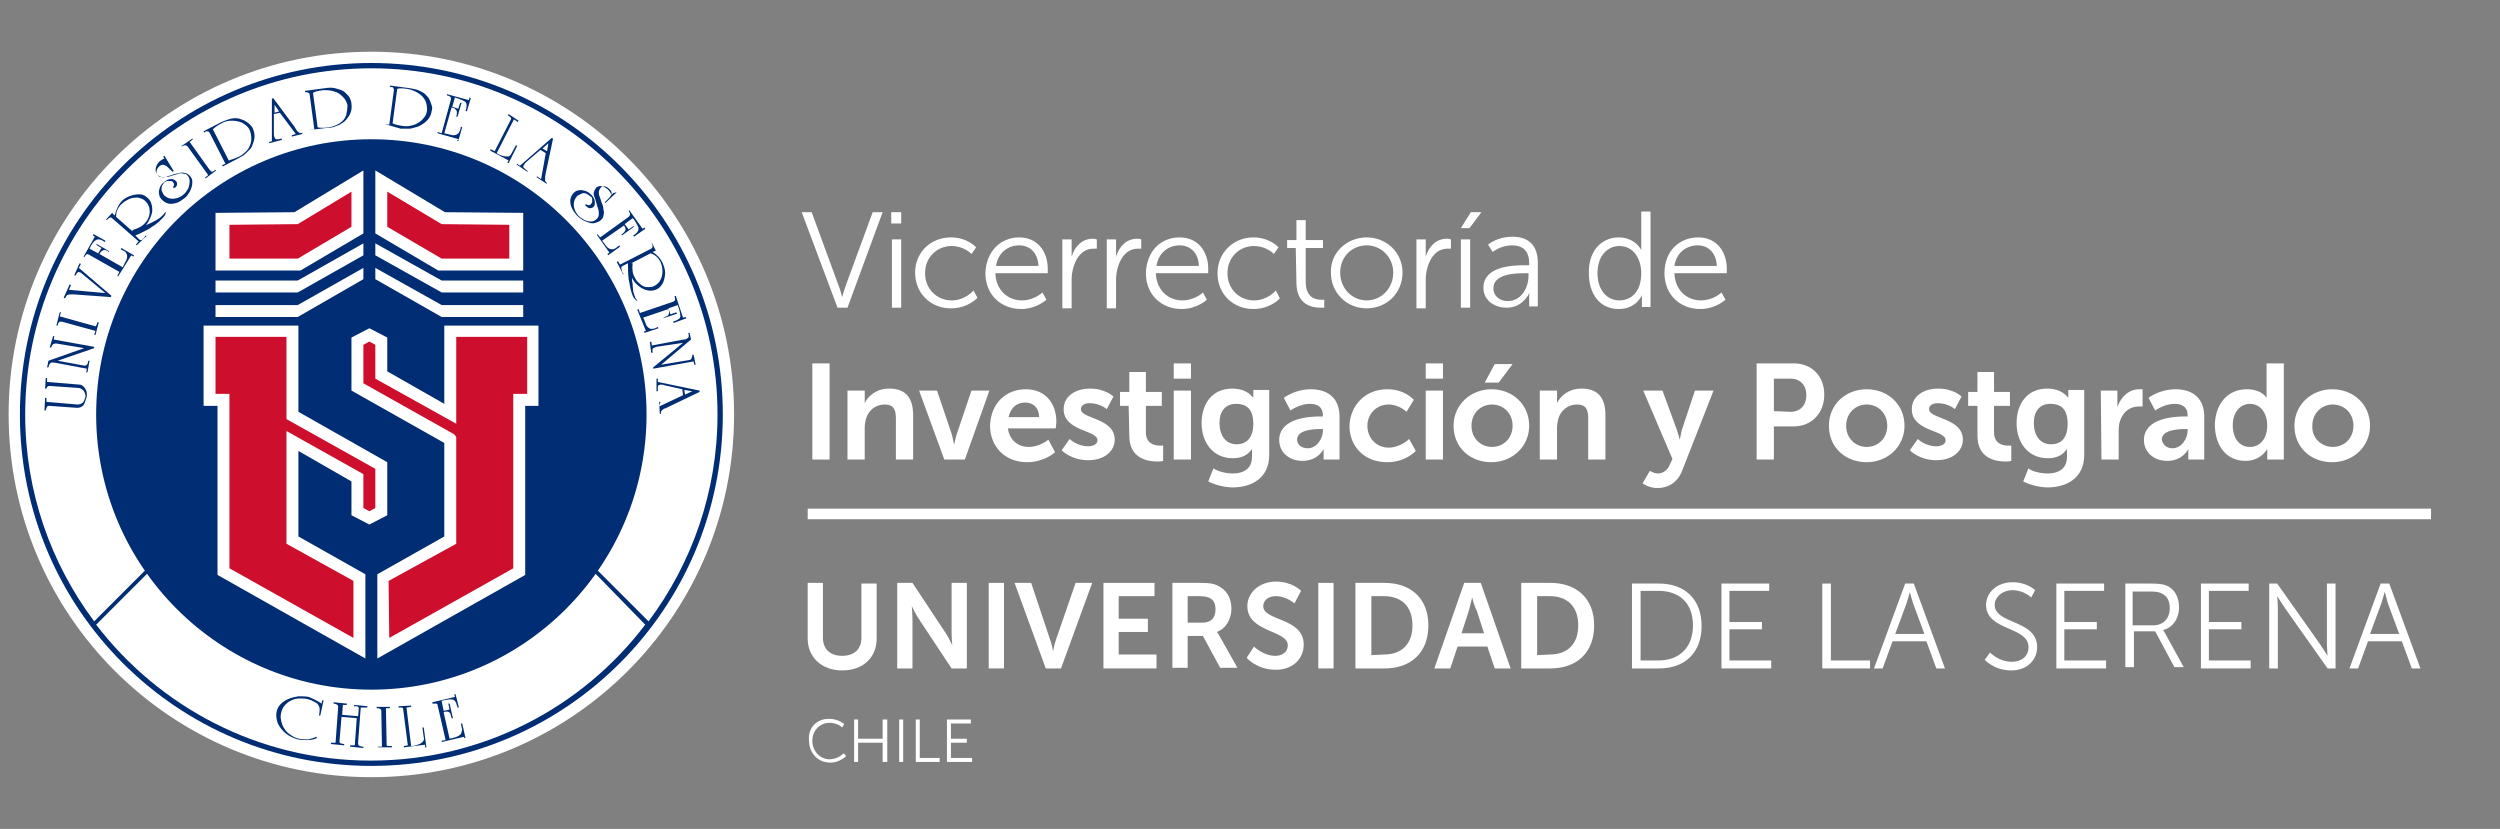 <?xml version="1.0" encoding="utf-8"?>
<!-- Generator: Adobe Illustrator 24.0.3, SVG Export Plug-In . SVG Version: 6.00 Build 0)  -->
<svg version="1.1" id="Capa_1" xmlns="http://www.w3.org/2000/svg" xmlns:xlink="http://www.w3.org/1999/xlink" x="0px" y="0px"
	 viewBox="0 0 377 125" style="enable-background:new 0 0 377 125;" xml:space="preserve">
<rect x="0" y="0" width="377" height="125" fill="#808080" stroke="none"/>
<style type="text/css">
	.st0{fill-rule:evenodd;clip-rule:evenodd;fill:#FFFFFF;}
	.st1{fill-rule:evenodd;clip-rule:evenodd;fill:#002D74;}
	.st2{fill-rule:evenodd;clip-rule:evenodd;fill:#CE0E2D;}
	.st3{fill:#FFFFFF;}
</style>
<circle class="st0" cx="56" cy="62.5" r="54.7"/>
<g>
	<path class="st1" d="M56,21c22.9,0,41.5,18.6,41.5,41.5S78.9,104,56,104S14.5,85.4,14.5,62.5S33.1,21,56,21z"/>
	<polygon class="st0" points="44.4,32 54.8,25.7 54.8,35.2 45.3,40.8 32.5,40.8 32.5,32.1 	"/>
	<polygon class="st2" points="34.6,33.9 34.6,39 44.9,39 53,34.2 53,28.9 44.9,33.8 	"/>
	<polygon class="st0" points="32.5,44.1 44.9,44.1 54.8,38.5 54.8,36.7 44.9,42.3 32.5,42.3 	"/>
	<polygon class="st0" points="32.5,47.8 44.9,47.8 54.8,42.1 54.8,40.4 44.9,46 32.5,46 	"/>
	<polygon class="st0" points="45,62.1 58.4,69.7 58.4,77.7 55.7,79.1 53,77.7 53,72.6 45,68 45,80.9 55.1,86.6 55.1,99.3 32.8,86.7 
		32.8,61.2 30.7,61.2 30.7,49.1 45,49.1 	"/>
	<polygon class="st2" points="32.5,50.8 34.6,50.8 43.2,50.8 43.2,59.4 43.2,63.2 56.6,70.7 56.6,76.6 55.7,77.1 54.8,76.6 
		54.8,71.5 43.2,65 43.2,82 53.3,87.6 53.3,96.2 34.6,85.7 34.6,59.4 32.5,59.4 	"/>
	<polygon class="st0" points="58.4,56 67,60.9 67,49.1 81.2,49.1 81.2,61.2 79.2,61.2 79.2,86.7 56.9,99.3 56.9,86.6 67,80.9 
		67,66.8 53,58.9 53,50.9 55.7,49.5 58.4,50.9 	"/>
	<polygon class="st2" points="56.6,52 56.6,57.1 68.8,63.9 68.8,59.4 68.8,50.8 77.4,50.8 79.5,50.8 79.5,59.4 77.4,59.4 77.4,85.7 
		58.7,96.2 58.6,87.6 68.8,82 68.8,65.9 68.5,65.5 54.8,57.8 54.8,52 55.7,51.5 	"/>
	<polygon class="st0" points="67.1,32 56.6,25.7 56.6,35.2 66.1,40.8 78.9,40.8 78.9,32.1 	"/>
	<polygon class="st2" points="76.8,33.9 76.8,39 66.6,39 58.4,34.2 58.4,28.9 66.6,33.8 	"/>
	<polygon class="st0" points="78.9,44.1 66.6,44.1 56.6,38.5 56.6,36.7 66.6,42.3 78.9,42.3 	"/>
	<polygon class="st0" points="78.9,47.8 66.6,47.8 56.6,42.1 56.6,40.4 66.6,46 78.9,46 	"/>
	<path class="st1" d="M22.7,86l-8.2,8.2c9.5,12.4,24.5,20.5,41.4,20.5s31.9-8,41.4-20.5l-8-8.2l0.4-0.4l8.1,8.1
		c6.5-8.7,10.4-19.5,10.4-31.2c0-28.8-23.4-52.2-52.2-52.2S3.8,33.7,3.8,62.5c0,11.7,3.9,22.5,10.4,31.2l8.1-8.1L22.7,86L22.7,86z
		 M56,9.5c29.3,0,53,23.7,53,53s-23.7,53-53,53S3,91.8,3,62.5S26.7,9.5,56,9.5z"/>
	<path class="st1" d="M7,58.6H6.8L6.9,57h0.2v0.6L12,58c0.2,0,0.4,0.1,0.6,0.3c0.2,0.2,0.3,0.4,0.4,0.6c0.1,0.2,0.1,0.5,0.1,0.7
		s-0.1,0.5-0.2,0.8c-0.1,0.3-0.2,0.5-0.3,0.7c-0.3,0.3-0.6,0.4-1,0.4l-4.2-0.3c-0.3,0-0.4,0.2-0.5,0.7H6.7L6.8,60H7v0.6l4.7,0.4
		c0.3,0,0.6-0.1,0.8-0.3s0.3-0.6,0.4-0.9c0-0.3-0.1-0.6-0.3-0.9c-0.2-0.2-0.5-0.4-0.8-0.4l-4.3-0.3C7.2,58.2,7.1,58.3,7,58.6L7,58.6
		L7,58.6z M13,56.2l0.1-0.6l-4.8-0.9c-0.3,0-0.5-0.1-0.6,0c-0.2,0.1-0.3,0.3-0.4,0.7H7.1l0.2-1l5.4-1.9l0,0l-4.2-0.7
		c-0.2,0-0.3,0-0.5,0.1c-0.1,0.1-0.2,0.3-0.3,0.5H7.5L8,50.7h0.2l-0.1,0.5l6.1,1.1v0.2l-5.5,1.9l0,0l3.8,0.7c0.3,0.1,0.5,0,0.6-0.1
		s0.2-0.3,0.2-0.6h0.2l-0.3,1.7L13,56.2L13,56.2z M14.2,50.5l0.2-0.6l-5.1-1.4c-0.2,0-0.3,0-0.4,0.1c-0.1,0.1-0.2,0.3-0.2,0.5H8.5
		l0.5-2h0.2L9,47.7l5,1.4c0.2,0,0.3,0.1,0.3,0.1c0.1,0,0.2,0,0.2-0.1c0.1-0.1,0.1-0.3,0.2-0.5h0.2l-0.5,1.9L14.2,50.5L14.2,50.5z
		 M15.9,44.2l-3.5-2.9c-0.1-0.1-0.2-0.2-0.3-0.2c-0.2-0.1-0.3-0.1-0.4,0c-0.1,0.1-0.2,0.2-0.3,0.4v0.1l-0.2-0.1l0.8-1.8l0.2,0.1
		l-0.3,0.6l4.9,4.2l-0.1,0.2l-5.5-0.4c-0.3,0-0.6,0-0.7,0c-0.2,0-0.3,0.1-0.4,0.1c-0.1,0.1-0.1,0.2-0.2,0.3L9.8,45l-0.2-0.1l0.9-2
		l0.2,0.1l-0.3,0.7L15.9,44.2L15.9,44.2z M19.8,38.5l0.3,0.2l0.1-0.2l-1.9-1.1l-0.1,0.2l0.4,0.2c0.3,0.1,0.4,0.3,0.5,0.5
		s0.1,0.4,0,0.8c-0.2,0.4-0.4,0.8-0.6,1.2l-3.5-2c0.1-0.2,0.2-0.3,0.3-0.4c0.1-0.1,0.3-0.2,0.5-0.2s0.4,0.1,0.6,0.3l0.1-0.1
		l-1.9-1.1l-0.1,0.1l0.8,0.5l-0.5,0.8l-1.3-0.7l0.1-0.2c0.3-0.6,0.6-1,0.9-1.1c0.3-0.2,0.6-0.1,1,0.1l0.3,0.2l0.1-0.2l-1.8-1
		L14,35.5l0.3,0.2l-1.7,3l0.1,0.1c0.1-0.2,0.2-0.3,0.3-0.4c0.1-0.1,0.2-0.1,0.4,0L18,41l-0.3,0.6l0.1,0.1L19.8,38.5L19.8,38.5z
		 M16,33.1l0.9-1l0.4,0.4c0.2-0.8,0.5-1.5,0.9-2c0.3-0.4,0.8-0.7,1.3-0.9c0.5-0.2,1-0.3,1.5-0.3s0.9,0.2,1.2,0.5
		c0.4,0.3,0.6,0.7,0.7,1.2s0.1,1-0.1,1.5s-0.4,1-0.8,1.5l0,0c0.1-0.1,0.4-0.2,0.8-0.4s0.8-0.4,1.1-0.6c0.3-0.2,0.5-0.4,0.7-0.6
		c0.2-0.2,0.2-0.3,0.3-0.4H25c0,0.2-0.1,0.5-0.4,0.8c-0.2,0.2-0.4,0.4-0.6,0.6c-0.2,0.2-0.4,0.3-0.6,0.5c-0.2,0.1-0.5,0.3-0.9,0.6
		c-0.8,0.4-1.5,0.8-2.1,1l0.6,0.6c0.1,0.1,0.2,0.1,0.3,0.1c0.1,0,0.1,0,0.2-0.1s0.2-0.2,0.3-0.3c0-0.1,0.1-0.2,0.2-0.3l0.1,0.1
		L20.6,37l-0.1-0.1l0.4-0.5l-4-3.5c-0.2-0.2-0.4-0.1-0.7,0.2l-0.1,0.1L16,33.1L16,33.1z M17.5,32.7l2.5,2.2v-0.2
		c0.9-0.3,1.5-0.6,1.9-1.1c0.3-0.3,0.5-0.7,0.6-1.1c0.1-0.4,0.1-0.8,0-1.2c-0.1-0.4-0.3-0.7-0.6-1c-0.3-0.3-0.7-0.4-1.1-0.5
		c-0.4,0-0.9,0-1.3,0.2s-0.8,0.4-1.2,0.8C17.7,31.4,17.5,32,17.5,32.7L17.5,32.7z M24.8,23.5l-0.2,0.1l0.2,0.3
		c-0.3,0.1-0.5,0.3-0.7,0.4c-0.3,0.3-0.5,0.6-0.6,1s0,0.7,0.2,1c0.2,0.2,0.4,0.3,0.6,0.4c0.2,0,0.5,0.1,0.7,0c0.3,0,0.6-0.1,0.9-0.2
		c0.4-0.1,0.7-0.2,1-0.3c0.3-0.1,0.5-0.1,0.8,0c0.3,0,0.5,0.1,0.6,0.3c0.2,0.2,0.3,0.5,0.3,0.9c0,0.3-0.1,0.7-0.2,1
		c-0.2,0.3-0.4,0.7-0.7,0.9c-0.3,0.3-0.7,0.5-1.1,0.6s-0.7,0.1-1.1,0c-0.3-0.1-0.6-0.3-0.8-0.5c-0.1-0.2-0.2-0.4-0.3-0.6
		c-0.1-0.2,0-0.5,0-0.7c0.1-0.2,0.2-0.4,0.4-0.6c0.1-0.1,0.3-0.2,0.5-0.2s0.3,0,0.5,0c0.1,0,0.3,0.1,0.3,0.2c0.2,0.2,0.2,0.4,0,0.7
		l0.1,0.2c0.1-0.1,0.2-0.1,0.2-0.1c0.2-0.2,0.3-0.3,0.3-0.5s0-0.4-0.2-0.5c-0.1-0.2-0.3-0.2-0.5-0.3c-0.2,0-0.4,0-0.7,0.1
		c-0.2,0.1-0.4,0.2-0.6,0.4c-0.3,0.2-0.5,0.5-0.6,0.8s-0.2,0.6-0.1,1c0,0.3,0.2,0.6,0.4,0.8c0.3,0.3,0.6,0.5,1,0.6s0.8,0,1.2-0.1
		c0.4-0.1,0.8-0.4,1.2-0.7c0.3-0.2,0.5-0.5,0.7-0.8s0.3-0.6,0.4-0.9s0.1-0.6,0.1-0.9s-0.2-0.6-0.4-0.8c-0.2-0.2-0.4-0.4-0.7-0.4
		c-0.3-0.1-0.6-0.1-0.9,0s-0.7,0.1-1.1,0.3c-0.4,0.1-0.7,0.2-0.9,0.3c-0.2,0.1-0.5,0.1-0.7,0c-0.2,0-0.4-0.1-0.5-0.3
		c-0.1-0.1-0.2-0.2-0.2-0.4c0-0.2,0-0.3,0.1-0.5s0.2-0.3,0.3-0.4c0.3-0.3,0.6-0.3,0.8-0.2c0.3,0.1,0.5,0.3,0.8,0.6l0.4,0.4l0.2-0.1
		L24.8,23.5L24.8,23.5z M30.9,26.8l0.5-0.4l-3.1-4.3c-0.1-0.1-0.2-0.2-0.4-0.2c-0.1,0-0.3,0.1-0.5,0.2V22l1.6-1.1l0.1,0.1l-0.5,0.4
		l3,4.2c0.1,0.1,0.2,0.2,0.2,0.2c0.1,0.1,0.2,0.1,0.2,0.1c0.1,0,0.2-0.1,0.5-0.3l0.1,0.1L31,26.9L30.9,26.8L30.9,26.8z M33.5,24.9
		l0.1,0.2l2.1-1.1c0.5-0.3,1-0.5,1.3-0.8s0.6-0.6,0.8-0.8c0.2-0.3,0.3-0.6,0.4-0.9c0.3-0.8,0.2-1.5-0.1-2.2
		c-0.1-0.2-0.3-0.4-0.5-0.6s-0.4-0.3-0.7-0.5c-0.2-0.1-0.5-0.2-0.8-0.3c-0.4-0.1-0.8-0.1-1.3,0c-0.4,0.1-0.9,0.3-1.4,0.5l-2.7,1.4
		l0.1,0.2l0.1-0.1c0.3-0.2,0.6-0.1,0.7,0.1l2.4,4.7L33.5,24.9L33.5,24.9z M37.6,19.5c-0.2-0.4-0.6-0.7-1.1-1c-0.5-0.2-1-0.3-1.5-0.3
		c-0.6,0-1.1,0.1-1.6,0.4c-0.6,0.3-1,0.6-1.3,0.9l2.4,4.7c0.4-0.1,0.9-0.3,1.6-0.6c0.5-0.3,0.9-0.6,1.3-1.1c0.3-0.5,0.5-1,0.5-1.5
		C37.9,20.4,37.8,19.9,37.6,19.5L37.6,19.5z M44.6,20.2L42.2,17l-0.9,0.2V20c0,0.3,0,0.5,0.1,0.7c0,0.1,0.1,0.2,0.2,0.3
		c0.1,0,0.2,0,0.4,0c0.1,0,0.3-0.1,0.5-0.1v0.2l-1.9,0.5v-0.2l0.4-0.1v-6.4l0.2-0.1l3.2,4.3c0.1,0.2,0.2,0.3,0.3,0.5
		s0.3,0.3,0.4,0.4c0.2,0.1,0.3,0.1,0.5,0v0.2L44,20.6v-0.2L44.6,20.2L44.6,20.2z M42.1,16.8l-0.7-1l0,0V17L42.1,16.8L42.1,16.8z
		 M46.7,19.6l0.7-0.1l-0.7-5.2c0-0.3-0.3-0.4-0.6-0.4H46v-0.2l3-0.4c0.6-0.1,1.1-0.1,1.5,0s0.8,0.2,1.2,0.4c0.2,0.1,0.4,0.3,0.6,0.5
		c0.2,0.2,0.4,0.4,0.5,0.7c0.1,0.2,0.2,0.5,0.2,0.8c0.1,0.8-0.1,1.5-0.6,2.1c-0.2,0.3-0.4,0.5-0.7,0.7s-0.6,0.4-1,0.5
		c-0.4,0.2-0.9,0.3-1.5,0.3l-2.4,0.3H46.7L46.7,19.6z M52.4,15.9c-0.1-0.5-0.3-0.9-0.7-1.3c-0.4-0.4-0.8-0.7-1.3-0.8
		c-0.5-0.2-1.1-0.2-1.7-0.2c-0.7,0.1-1.2,0.2-1.5,0.4l0.7,5.2c0.4,0.1,1,0.1,1.7,0c0.6-0.1,1.1-0.3,1.6-0.6c0.5-0.3,0.8-0.7,1-1.2
		C52.3,16.9,52.4,16.4,52.4,15.9L52.4,15.9z M58,18.7l0.7,0.1l0.7-5.2c0-0.3-0.1-0.5-0.5-0.5h-0.1v-0.2l3,0.4
		c0.6,0.1,1.1,0.2,1.5,0.4s0.8,0.4,1,0.7c0.2,0.2,0.4,0.4,0.5,0.7c0.1,0.2,0.2,0.5,0.3,0.8c0.1,0.3,0.1,0.5,0,0.8
		c-0.1,0.8-0.5,1.4-1.2,1.9c-0.3,0.2-0.6,0.4-0.9,0.5c-0.3,0.1-0.7,0.2-1.1,0.3c-0.4,0-1,0-1.5,0L58,18.7L58,18.7L58,18.7z
		 M64.4,16.5c0-0.5-0.1-1-0.3-1.4c-0.3-0.5-0.6-0.8-1.1-1.1s-1-0.5-1.6-0.6c-0.7-0.1-1.2-0.1-1.5,0l-0.7,5.2
		c0.4,0.2,0.9,0.3,1.6,0.4c0.6,0.1,1.1,0,1.7-0.2c0.5-0.2,1-0.5,1.3-0.9C64.2,17.5,64.4,17,64.4,16.5L64.4,16.5z M69.2,21L66,20.1
		v-0.2l0.6,0.2L68,15c0-0.2,0-0.3-0.1-0.4c-0.1-0.1-0.3-0.2-0.5-0.2v-0.2l3.3,0.9l0.1-0.4l0.2,0.1l-0.6,2l-0.2-0.1l0.1-0.3
		c0.1-0.5,0.1-0.8-0.1-1s-0.7-0.4-1.3-0.6l-0.3-0.1l-0.4,1.4l0.9,0.3l0.3-0.9h0.2L69,17.6h-0.2c0.1-0.3,0.1-0.5,0.1-0.7
		s-0.1-0.3-0.3-0.5c-0.1-0.1-0.2-0.1-0.5-0.2L67,20.1c0.4,0.1,0.9,0.2,1.3,0.3c0.3,0,0.6-0.1,0.7-0.2c0.2-0.1,0.3-0.4,0.4-0.6
		l0.1-0.5l0.2,0.1l-0.6,2.1l-0.2-0.1L69.2,21L69.2,21z M78.2,18.2l-0.1,0.2L77.5,18l-2.6,5.1c0.3,0.2,0.6,0.3,0.9,0.4
		s0.5,0.1,0.8,0.1c0.2,0,0.4-0.2,0.5-0.4l0.7-1.3L78,22l-1.3,2.6l-0.2-0.1l0.2-0.3l-2.8-1.5l0.1-0.2l0.6,0.3l2.4-4.7
		c0.1-0.1,0.1-0.3,0-0.4s-0.2-0.2-0.4-0.3l0.1-0.2L78.2,18.2L78.2,18.2z M81.6,27L81,26.6l-0.1,0.1l1.5,1l0.1-0.1
		c-0.2-0.1-0.3-0.3-0.3-0.4c0-0.2,0-0.4,0-0.5c0-0.2,0.1-0.4,0.1-0.6l1.1-5.2l-0.2-0.1L78.4,25L78,24.7l-0.1,0.1l1.6,1.1l0.1-0.1
		c-0.2-0.1-0.3-0.2-0.4-0.3c-0.1-0.1-0.2-0.2-0.3-0.3c0-0.1,0-0.2,0.1-0.3c0.1-0.2,0.2-0.3,0.4-0.5l2.1-1.8l0.8,0.5L81.6,27L81.6,27
		z M82.5,22.8l-0.7-0.4l0.9-0.8l0,0L82.5,22.8L82.5,22.8z M93,29l-1.7,1.6l-0.1-0.1l0.4-0.4c0.3-0.3,0.5-0.5,0.6-0.8s0-0.5-0.3-0.8
		c-0.1-0.1-0.3-0.2-0.4-0.3c-0.2-0.1-0.3-0.1-0.5-0.1s-0.3,0.1-0.4,0.2c-0.2,0.2-0.2,0.3-0.3,0.6c0,0.2,0,0.4,0.1,0.7
		c0.1,0.2,0.2,0.5,0.3,0.9c0.2,0.4,0.3,0.8,0.3,1.1c0.1,0.3,0.1,0.6,0,0.9c0,0.3-0.2,0.5-0.4,0.7c-0.2,0.2-0.5,0.3-0.8,0.4
		c-0.3,0.1-0.6,0.1-0.9,0s-0.6-0.2-1-0.4c-0.3-0.2-0.6-0.4-0.9-0.7c-0.3-0.4-0.6-0.7-0.8-1.2C86,30.9,86,30.5,86,30.1
		c0.1-0.4,0.2-0.7,0.5-1c0.2-0.2,0.5-0.4,0.8-0.4c0.3-0.1,0.6,0,1,0.1c0.3,0.1,0.6,0.3,0.9,0.6c0.2,0.2,0.3,0.4,0.4,0.6
		s0.1,0.4,0.1,0.7c0,0.2-0.1,0.4-0.2,0.5s-0.3,0.2-0.5,0.2s-0.4-0.1-0.6-0.3c0,0-0.1-0.1-0.2-0.2l0.2-0.1c0.3,0.2,0.5,0.2,0.7,0
		c0.1-0.1,0.1-0.2,0.2-0.3c0-0.1,0-0.3,0-0.5s-0.1-0.3-0.3-0.4c-0.2-0.2-0.4-0.3-0.6-0.4s-0.5-0.1-0.7,0s-0.4,0.2-0.6,0.3
		c-0.2,0.2-0.4,0.5-0.5,0.8s-0.1,0.7,0,1.1s0.3,0.7,0.6,1.1c0.3,0.3,0.6,0.5,1,0.7s0.7,0.2,1,0.2s0.6-0.2,0.8-0.4
		c0.2-0.2,0.3-0.4,0.3-0.7s0-0.5-0.1-0.8s-0.2-0.6-0.3-1c-0.1-0.4-0.2-0.7-0.3-0.9c-0.1-0.3-0.1-0.5,0-0.7c0-0.2,0.2-0.4,0.3-0.6
		c0.2-0.2,0.6-0.3,0.9-0.2c0.4,0.1,0.7,0.3,1,0.6c0.1,0.1,0.3,0.4,0.4,0.7l0.3-0.3L93,29L93,29z M91.9,38.1l-0.3,0.2l0.1,0.2
		l1.8-1.3L93.4,37L93,37.3c-0.2,0.2-0.5,0.3-0.7,0.3s-0.5-0.1-0.7-0.3c-0.3-0.3-0.5-0.7-0.8-1l3.3-2.3c0.1,0.2,0.2,0.3,0.2,0.4
		c0.1,0.2,0,0.4-0.1,0.5c-0.1,0.2-0.3,0.3-0.5,0.5l0.1,0.1l1.8-1.3l-0.1-0.1l-0.7,0.5l-0.6-0.8l1.2-0.9l0.2,0.2
		c0.4,0.6,0.6,1,0.7,1.3c0,0.3-0.1,0.6-0.5,0.9l-0.3,0.2l0.1,0.2l1.7-1.2l-0.1-0.2l-0.3,0.2l-2-2.8l-0.1,0.1
		c0.1,0.2,0.2,0.3,0.2,0.5c0,0.1,0,0.2-0.2,0.4l-4.3,3.1l-0.4-0.5L90,35.4L91.9,38.1L91.9,38.1z M98.3,36.6l0.6,1.2L98.4,38
		c0.7,0.4,1.2,1,1.5,1.6c0.2,0.5,0.4,1,0.4,1.5s-0.1,1-0.3,1.5c-0.2,0.4-0.5,0.8-0.9,1s-0.9,0.3-1.4,0.2s-0.9-0.3-1.3-0.6
		s-0.8-0.7-1.1-1.3l0,0c0,0.2,0,0.5,0.1,0.9c0,0.5,0.1,0.9,0.1,1.2c0.1,0.3,0.2,0.6,0.3,0.9c0.1,0.2,0.2,0.3,0.3,0.4v0.1
		c-0.2-0.1-0.4-0.3-0.6-0.6c-0.1-0.2-0.2-0.5-0.3-0.8c-0.1-0.3-0.1-0.5-0.2-0.8c0-0.2-0.1-0.6-0.2-1.1c-0.1-0.9-0.1-1.7-0.1-2.4
		l-0.8,0.4c-0.1,0.1-0.2,0.1-0.2,0.2c0,0.1,0,0.1,0,0.2c0,0.1,0.1,0.2,0.1,0.4c0,0.1,0.1,0.2,0.2,0.3v0.2l-1-1.9l0.2-0.1l0.3,0.5
		l4.7-2.4c0.2-0.1,0.3-0.4,0.1-0.7v-0.1L98.3,36.6L98.3,36.6z M98.1,38.2c0.7,0.2,1.2,0.7,1.5,1.3c0.2,0.5,0.3,0.9,0.3,1.4
		s-0.1,0.9-0.3,1.3c-0.2,0.4-0.5,0.7-0.9,0.9c-0.3,0.2-0.7,0.2-1.1,0.2s-0.8-0.2-1.1-0.5c-0.4-0.3-0.6-0.6-0.8-1
		c-0.3-0.5-0.4-1.2-0.3-2.1h-0.2L98.1,38.2L98.1,38.2z M97.4,49.9L97.1,50l0.1,0.2l2.1-0.7l-0.1-0.2l-0.4,0.2
		c-0.3,0.1-0.5,0.1-0.7,0.1c-0.2-0.1-0.4-0.2-0.6-0.5c-0.2-0.4-0.3-0.8-0.5-1.2l3.8-1.3c0.1,0.2,0.1,0.4,0.1,0.5
		c0,0.2-0.1,0.4-0.2,0.5c-0.2,0.1-0.4,0.2-0.6,0.3L100,48l2.1-0.7l-0.1-0.2l-0.9,0.3l-0.3-0.9l1.4-0.5l0.1,0.3
		c0.2,0.6,0.3,1.1,0.3,1.4c0,0.3-0.3,0.5-0.8,0.7l-0.3,0.1l0.1,0.2l1.9-0.7l-0.1-0.2l-0.4,0.1l-1.1-3.3l-0.2,0.1
		c0.1,0.2,0.1,0.4,0.1,0.5s-0.1,0.2-0.3,0.3l-5,1.7l-0.2-0.6l-0.2,0.1L97.4,49.9L97.4,49.9z M98.2,51.5l0.1,0.6l4.8-0.9
		c0.3,0,0.4-0.1,0.6-0.2c0.2-0.1,0.2-0.4,0.1-0.8h0.2l0.2,1L99.7,55l0,0l4.2-0.7c0.2,0,0.3-0.1,0.4-0.3s0.1-0.3,0.1-0.5h0.2l0.3,1.5
		h-0.2l-0.1-0.5l-6.1,1.1v-0.2l4.5-3.7l0,0l-4,0.6c-0.3,0.1-0.5,0.2-0.6,0.3c0,0.1,0,0.3,0,0.6h-0.2L98,51.6L98.2,51.5L98.2,51.5z
		 M99.4,61.3l3.6-1.7l-0.1-0.9l-2.7-0.6C100,58,99.8,58,99.6,58c-0.1,0-0.2,0.1-0.3,0.1c-0.1,0.1-0.1,0.2-0.1,0.4c0,0.1,0,0.3,0,0.5
		H99v-1.9h0.2v0.5l6.3,1.3v0.2l-4.8,2.3c-0.2,0.1-0.3,0.2-0.5,0.2c-0.2,0.1-0.3,0.2-0.4,0.3s-0.2,0.3-0.1,0.5h-0.2l-0.1-1.8h0.2
		L99.4,61.3L99.4,61.3z M103.3,59.5l1.1-0.5l0,0l-1.2-0.2L103.3,59.5z"/>
	<path class="st1" d="M48.5,106.1l0.1-0.5h0.2l-0.5,2.3h-0.2c0.1-0.4,0.1-0.8,0.1-1s-0.1-0.4-0.2-0.6c-0.1-0.2-0.4-0.4-0.7-0.5
		c-0.3-0.2-0.6-0.3-1-0.4c-0.6-0.1-1.3-0.1-1.8,0c-0.6,0.2-1,0.4-1.4,0.8s-0.6,0.8-0.7,1.3c-0.1,0.4-0.1,0.8,0,1.2
		c0.1,0.4,0.2,0.8,0.5,1.2c0.2,0.4,0.6,0.7,0.9,0.9c0.4,0.3,0.8,0.5,1.3,0.6s1,0.1,1.4,0.1c0.4-0.1,0.8-0.2,1.2-0.4l0.1,0.2
		c-0.4,0.2-0.9,0.3-1.4,0.3s-1,0-1.5-0.1c-0.7-0.2-1.3-0.5-1.8-0.9s-0.9-0.9-1.2-1.5c-0.2-0.6-0.3-1.1-0.2-1.7
		c0.1-0.5,0.3-0.9,0.6-1.2c0.3-0.3,0.7-0.6,1.2-0.8c0.5-0.2,0.9-0.3,1.5-0.4c0.5,0,1.1,0,1.6,0.1C47.3,105.4,47.9,105.7,48.5,106.1
		L48.5,106.1z M56.9,112.6h0.7l-0.1-5.4c0-0.2-0.1-0.3-0.2-0.3c-0.1-0.1-0.3-0.1-0.5-0.1v-0.2h2v0.2h-0.6l0.1,5.2c0,0.2,0,0.3,0,0.3
		c0,0.1,0.1,0.2,0.2,0.2c0.1,0,0.3,0,0.6,0v0.2h-2L56.9,112.6L56.9,112.6z M62,106.4v0.2l-0.7,0.1l0.7,5.8c0.4,0,0.7-0.1,1-0.2
		s0.5-0.2,0.7-0.4c0.2-0.2,0.3-0.4,0.2-0.7l-0.2-1.5h0.2l0.4,3h-0.2v-0.4l-3.2,0.4v-0.2l0.6-0.1l-0.7-5.4c0-0.2-0.1-0.3-0.2-0.3
		c-0.1,0-0.3,0-0.5,0v-0.2L62,106.4L62,106.4z M70,111.1l-3.4,0.8v-0.2l0.6-0.1l-1.2-5.2c0-0.2-0.1-0.3-0.3-0.3c-0.1,0-0.3,0-0.5,0
		v-0.2l3.4-0.8l-0.1-0.4h0.2l0.5,2H69l-0.1-0.3c-0.1-0.5-0.3-0.8-0.6-0.9c-0.3-0.1-0.8,0-1.4,0.1l-0.3,0.1l0.3,1.5l0.9-0.2l-0.2-0.9
		h0.2l0.5,2.2h-0.2c-0.1-0.3-0.1-0.5-0.2-0.7s-0.3-0.3-0.5-0.3c-0.1,0-0.3,0-0.5,0.1l0.9,4c0.5-0.1,0.9-0.2,1.3-0.4
		c0.3-0.2,0.5-0.3,0.5-0.6c0.1-0.2,0.1-0.5,0-0.8l-0.1-0.5h0.2l0.5,2.2H70L70,111.1L70,111.1z M54.4,106.7L54,112
		c0,0.2,0,0.3,0.1,0.4s0.2,0.1,0.5,0.2c0,0,0.1,0,0.2,0v0.2l-2-0.2v-0.2h0.7l0.3-4.1l-2.3-0.2l-0.3,3.6c0,0.2,0,0.4,0.2,0.4
		c0.1,0,0.3,0.1,0.5,0.1v0.2l-2-0.2V112h0.7l0.4-5.4c0-0.3-0.2-0.4-0.6-0.5h-0.1v-0.2l2,0.2v0.2h-0.6l-0.1,1.5L54,108l0.1-1.1
		c0-0.1,0-0.3-0.1-0.3c-0.1-0.1-0.2-0.1-0.4-0.1h-0.2v-0.2l2,0.2v0.2H54.4z"/>
	<path class="st0" d="M121.8,87.9h2.3v8.3c0,1.7,1.1,2.7,2.9,2.7c1.8,0,2.9-1,2.9-2.7V88h2.3v8.3c0,2.9-2.1,4.8-5.2,4.8
		c-3.1,0-5.2-2-5.2-4.8L121.8,87.9L121.8,87.9z"/>
	<path class="st0" d="M135.3,87.9h2.3l4.9,7.4c0.5,0.7,1.1,2,1.1,2l0,0c0,0-0.1-1.2-0.1-2v-7.4h2.3v12.9h-2.3l-4.9-7.4
		c-0.5-0.7-1.1-2-1.1-2l0,0c0,0,0.1,1.2,0.1,2v7.4h-2.3V87.9z"/>
	<rect x="149.1" y="87.9" class="st0" width="2.3" height="12.9"/>
	<path class="st0" d="M153,87.9h2.5l2.8,8.4c0.3,0.7,0.5,1.9,0.5,1.9l0,0c0,0,0.2-1.1,0.5-1.9l2.9-8.4h2.5l-4.7,12.9h-2.3L153,87.9z
		"/>
	<polygon class="st0" points="166.4,87.9 174.1,87.9 174.1,89.9 168.7,89.9 168.7,93.3 173.1,93.3 173.1,95.3 168.7,95.3 
		168.7,98.7 174.4,98.7 174.4,100.8 166.4,100.8 	"/>
	<path class="st0" d="M181.3,93.9c1.3,0,2-0.7,2-2c0-1.2-0.5-2-2.4-2h-1.8v4H181.3L181.3,93.9z M176.8,87.9h4.2c1.4,0,2,0.1,2.6,0.4
		c1.3,0.6,2.1,1.8,2.1,3.5c0,1.5-0.8,3-2.2,3.5l0,0c0,0,0.2,0.2,0.4,0.6l2.7,4.8H184l-2.6-4.8h-2.3v4.8h-2.3L176.8,87.9L176.8,87.9z
		"/>
	<path class="st0" d="M189.1,97.5c0,0,1.4,1.4,3.2,1.4c1,0,1.9-0.5,1.9-1.6c0-2.3-6.1-1.9-6.1-5.9c0-2.1,1.9-3.7,4.3-3.7
		c2.5,0,3.8,1.4,3.8,1.4l-1,1.9c0,0-1.2-1.1-2.8-1.1c-1.1,0-1.9,0.6-1.9,1.5c0,2.3,6.1,1.7,6.1,5.8c0,2.1-1.6,3.8-4.2,3.8
		c-2.9,0-4.4-1.8-4.4-1.8L189.1,97.5z"/>
	<rect x="198.8" y="87.9" class="st0" width="2.3" height="12.9"/>
	<path class="st0" d="M208.7,98.7c2.6,0,4.3-1.5,4.3-4.4s-1.7-4.4-4.3-4.4h-1.9v8.9L208.7,98.7L208.7,98.7z M204.4,87.9h4.4
		c4,0,6.6,2.4,6.6,6.4c0,4.1-2.6,6.5-6.6,6.5h-4.4V87.9z"/>
	<path class="st0" d="M222,90.1c0,0-0.3,1.3-0.5,2l-1.1,3.4h3.4l-1.1-3.4C222.3,91.4,222,90.1,222,90.1L222,90.1L222,90.1z
		 M224.3,97.5h-4.5l-1.1,3.3h-2.4l4.5-12.9h2.5l4.5,12.9h-2.4L224.3,97.5z"/>
	<path class="st0" d="M233.7,98.7c2.6,0,4.3-1.5,4.3-4.4s-1.7-4.4-4.3-4.4h-1.9v8.9L233.7,98.7L233.7,98.7z M229.4,87.9h4.4
		c4,0,6.6,2.4,6.6,6.4c0,4.1-2.6,6.5-6.6,6.5h-4.4V87.9z"/>
	<path class="st0" d="M250.1,99.6c3.1,0,5.2-1.9,5.2-5.3s-2.1-5.2-5.2-5.2h-2.7v10.5H250.1L250.1,99.6z M246.1,88h4.1
		c3.8,0,6.4,2.3,6.4,6.4s-2.6,6.4-6.4,6.4h-4.1V88z"/>
	<polygon class="st0" points="259.6,88 266.8,88 266.8,89.1 260.8,89.1 260.8,93.8 265.7,93.8 265.7,94.9 260.8,94.9 260.8,99.6 
		267.1,99.6 267.1,100.8 259.6,100.8 	"/>
	<polygon class="st0" points="274.8,88 276.1,88 276.1,99.6 282,99.6 282,100.8 274.8,100.8 	"/>
	<path class="st0" d="M288,89.3c0,0-0.3,1.1-0.5,1.7l-1.7,4.6h4.4l-1.7-4.6C288.3,90.4,288,89.3,288,89.3L288,89.3L288,89.3z
		 M290.5,96.7h-5.1l-1.5,4.1h-1.3l4.7-12.8h1.3l4.7,12.8H292L290.5,96.7z"/>
	<path class="st0" d="M300.1,98.4c0,0,1.3,1.4,3.3,1.4c1.4,0,2.5-0.8,2.5-2.2c0-3.2-6.4-2.4-6.4-6.4c0-1.8,1.6-3.4,4-3.4
		c2.2,0,3.4,1.2,3.4,1.2l-0.6,1.1c0,0-1.1-1.1-2.8-1.1c-1.6,0-2.7,1.1-2.7,2.2c0,3,6.4,2.2,6.4,6.4c0,1.9-1.5,3.5-3.9,3.5
		c-2.6,0-4-1.6-4-1.6L300.1,98.4z"/>
	<polygon class="st0" points="310.1,88 317.3,88 317.3,89.1 311.3,89.1 311.3,93.8 316.2,93.8 316.2,94.9 311.3,94.9 311.3,99.6 
		317.6,99.6 317.6,100.8 310.1,100.8 	"/>
	<path class="st0" d="M324.7,94.3c1.5,0,2.5-1,2.5-2.6c0-1.1-0.4-1.8-1.2-2.2c-0.4-0.2-0.8-0.3-1.8-0.3h-2.6v5.1H324.7L324.7,94.3z
		 M320.5,88h3.8c1.3,0,1.9,0.1,2.4,0.3c1.2,0.5,1.9,1.7,1.9,3.3c0,1.7-1,3.1-2.4,3.4l0,0c0,0,0.1,0.2,0.3,0.5l2.8,5.1h-1.4l-2.9-5.4
		h-3.2v5.4h-1.3L320.5,88L320.5,88z"/>
	<polygon class="st0" points="331.9,88 339.1,88 339.1,89.1 333.1,89.1 333.1,93.8 338,93.8 338,94.9 333.1,94.9 333.1,99.6 
		339.4,99.6 339.4,100.8 331.9,100.8 	"/>
	<path class="st0" d="M342.2,88h1.2l6.5,9.2c0.4,0.6,1.1,1.7,1.1,1.7l0,0c0,0-0.1-1.1-0.1-1.7V88h1.3v12.8H351l-6.5-9.2
		c-0.4-0.6-1.1-1.7-1.1-1.7l0,0c0,0,0.1,1.1,0.1,1.7v9.2h-1.3V88z"/>
	<path class="st0" d="M359.6,89.3c0,0-0.3,1.1-0.5,1.7l-1.7,4.6h4.4l-1.7-4.6C359.9,90.4,359.7,89.3,359.6,89.3L359.6,89.3
		L359.6,89.3z M362.2,96.7h-5.1l-1.5,4.1h-1.3L359,88h1.3l4.7,12.8h-1.3L362.2,96.7z"/>
	<path class="st0" d="M125,108.4c1.5,0,2.3,0.8,2.3,0.8l-0.3,0.5c0,0-0.7-0.7-1.9-0.7c-1.5,0-2.6,1.2-2.6,2.7s1.1,2.8,2.6,2.8
		c1.3,0,2.1-0.9,2.1-0.9l0.4,0.4c0,0-0.9,1-2.4,1c-1.9,0-3.2-1.5-3.2-3.3C121.8,109.8,123.1,108.4,125,108.4z"/>
	<polygon class="st0" points="128.8,108.5 129.4,108.5 129.4,111.4 133.1,111.4 133.1,108.5 133.8,108.5 133.8,114.9 133.1,114.9 
		133.1,112 129.4,112 129.4,114.9 128.8,114.9 	"/>
	<rect x="135.6" y="108.5" class="st0" width="0.6" height="6.4"/>
	<polygon class="st0" points="138.1,108.5 138.7,108.5 138.7,114.3 141.7,114.3 141.7,114.9 138.1,114.9 	"/>
	<polygon class="st0" points="142.8,108.5 146.4,108.5 146.4,109.1 143.4,109.1 143.4,111.4 145.8,111.4 145.8,112 143.4,112 
		143.4,114.3 146.6,114.3 146.6,114.9 142.8,114.9 	"/>
	<rect x="121.8" y="76.7" class="st0" width="244.8" height="1.6"/>
	<g>
		<path class="st3" d="M120.9,32h1.5l4,10.9c0.3,0.7,0.6,1.9,0.6,1.9l0,0c0,0,0.3-1.1,0.6-1.9l4-10.9h1.5l-5.3,14.4h-1.5L120.9,32z"
			/>
		<path class="st3" d="M134.4,32h1.5v1.7h-1.5V32z M134.5,36.1h1.4v10.3h-1.4V36.1z"/>
		<path class="st3" d="M143.4,35.8c2.5,0,3.8,1.5,3.8,1.5l-0.7,1c0,0-1.1-1.2-3-1.2c-2.2,0-4,1.7-4,4.1c0,2.4,1.8,4.1,4,4.1
			c2.1,0,3.3-1.5,3.3-1.5l0.6,1.1c0,0-1.4,1.6-4,1.6c-3,0-5.4-2.2-5.4-5.4C138,38.1,140.3,35.8,143.4,35.8z"/>
		<path class="st3" d="M153.7,35.8c2.8,0,4.3,2.2,4.3,4.7c0,0.2,0,0.7,0,0.7h-7.9c0.1,2.6,1.9,4.1,4,4.1c1.9,0,3.1-1.2,3.1-1.2
			l0.6,1.1c0,0-1.5,1.4-3.8,1.4c-3.1,0-5.4-2.2-5.4-5.4C148.7,37.8,151,35.8,153.7,35.8z M156.6,40.1c-0.1-2.1-1.4-3.1-2.9-3.1
			c-1.7,0-3.2,1.1-3.5,3.1H156.6z"/>
		<path class="st3" d="M160.2,36.1h1.4v1.8c0,0.4,0,0.8,0,0.8l0,0c0.5-1.6,1.6-2.7,3.2-2.7c0.3,0,0.6,0.1,0.6,0.1v1.4
			c0,0-0.2,0-0.5,0c-1.5,0-2.5,1.1-3,2.7c-0.2,0.7-0.3,1.3-0.3,2v4.3h-1.4V36.1z"/>
		<path class="st3" d="M166.9,36.1h1.4v1.8c0,0.4,0,0.8,0,0.8l0,0c0.5-1.6,1.6-2.7,3.2-2.7c0.3,0,0.6,0.1,0.6,0.1v1.4
			c0,0-0.2,0-0.5,0c-1.5,0-2.5,1.1-3,2.7c-0.2,0.7-0.3,1.3-0.3,2v4.3h-1.4V36.1z"/>
		<path class="st3" d="M177.9,35.8c2.8,0,4.3,2.2,4.3,4.7c0,0.2,0,0.7,0,0.7h-7.9c0.1,2.6,1.9,4.1,4,4.1c1.9,0,3.1-1.2,3.1-1.2
			l0.6,1.1c0,0-1.5,1.4-3.8,1.4c-3.1,0-5.4-2.2-5.4-5.4C172.9,37.8,175.1,35.8,177.9,35.8z M180.8,40.1c-0.1-2.1-1.4-3.1-2.9-3.1
			c-1.7,0-3.2,1.1-3.5,3.1H180.8z"/>
		<path class="st3" d="M189,35.8c2.5,0,3.8,1.5,3.8,1.5l-0.7,1c0,0-1.1-1.2-3-1.2c-2.2,0-4,1.7-4,4.1c0,2.4,1.8,4.1,4,4.1
			c2.1,0,3.3-1.5,3.3-1.5L193,45c0,0-1.4,1.6-4,1.6c-3,0-5.4-2.2-5.4-5.4C183.6,38.1,186,35.8,189,35.8z"/>
		<path class="st3" d="M195.4,37.4h-1.3v-1.2h1.4v-3h1.4v3h2.6v1.2h-2.6v5.1c0,2.4,1.5,2.7,2.3,2.7c0.3,0,0.5,0,0.5,0v1.2
			c0,0-0.2,0-0.6,0c-1.2,0-3.6-0.4-3.6-3.8L195.4,37.4L195.4,37.4z"/>
		<path class="st3" d="M206.1,35.8c3,0,5.4,2.3,5.4,5.3c0,3.1-2.4,5.4-5.4,5.4s-5.4-2.3-5.4-5.4C200.6,38.1,203.1,35.8,206.1,35.8z
			 M206.1,45.3c2.2,0,4-1.8,4-4.2c0-2.3-1.8-4.1-4-4.1s-4,1.7-4,4.1C202.1,43.5,203.9,45.3,206.1,45.3z"/>
		<path class="st3" d="M213.6,36.1h1.4v1.8c0,0.4,0,0.8,0,0.8l0,0c0.5-1.6,1.6-2.7,3.2-2.7c0.3,0,0.6,0.1,0.6,0.1v1.4
			c0,0-0.2,0-0.5,0c-1.5,0-2.5,1.1-3,2.7c-0.2,0.7-0.3,1.3-0.3,2v4.3h-1.4V36.1z"/>
		<path class="st3" d="M220.3,36.1h1.4v10.3h-1.4V36.1z M221.8,32h1.6l-1.8,2.4h-1.3L221.8,32z"/>
		<path class="st3" d="M230,40h0.6v-0.3c0-2-1.1-2.7-2.6-2.7c-1.7,0-2.9,1-2.9,1l-0.7-1.1c0,0,1.3-1.2,3.7-1.2
			c2.5,0,3.8,1.4,3.8,3.9v6.6h-1.3v-1.1c0-0.5,0-0.9,0-0.9l0,0c0,0-0.9,2.2-3.4,2.2c-1.7,0-3.5-1-3.5-3C223.7,40.1,228.2,40,230,40z
			 M227.4,45.4c2,0,3.1-2,3.1-3.8v-0.4H230c-1.6,0-4.8,0.1-4.8,2.3C225.2,44.4,225.9,45.4,227.4,45.4z"/>
		<path class="st3" d="M244.1,35.8c2.5,0,3.4,1.9,3.4,1.9l0,0c0,0,0-0.3,0-0.8v-5h1.4v14.4h-1.3v-1.1c0-0.4,0-0.7,0-0.7l0,0
			c0,0-0.8,2.1-3.5,2.1c-2.8,0-4.5-2.2-4.5-5.4C239.5,38,241.4,35.8,244.1,35.8z M244.2,45.3c1.7,0,3.3-1.2,3.3-4.1
			c0-2.1-1.1-4.1-3.3-4.1c-1.8,0-3.3,1.5-3.3,4.1C240.9,43.7,242.3,45.3,244.2,45.3z"/>
		<path class="st3" d="M256.1,35.8c2.8,0,4.3,2.2,4.3,4.7c0,0.2,0,0.7,0,0.7h-7.9c0.1,2.6,1.9,4.1,4,4.1c1.9,0,3.1-1.2,3.1-1.2
			l0.6,1.1c0,0-1.5,1.4-3.8,1.4c-3.1,0-5.4-2.2-5.4-5.4C251,37.8,253.3,35.8,256.1,35.8z M258.9,40.1c-0.1-2.1-1.4-3.1-2.9-3.1
			c-1.7,0-3.2,1.1-3.5,3.1H258.9z"/>
		<path class="st3" d="M122.5,54.8h2.6v14.5h-2.6V54.8z"/>
		<path class="st3" d="M127.9,58.9h2.5v1.2c0,0.4,0,0.7,0,0.7l0,0c0.4-0.9,1.6-2.2,3.7-2.2c2.3,0,3.6,1.2,3.6,4v6.7h-2.6v-6.2
			c0-1.3-0.3-2.1-1.7-2.1s-2.4,0.9-2.8,2.1c-0.1,0.4-0.2,0.9-0.2,1.4v4.8h-2.6V58.9H127.9z"/>
		<path class="st3" d="M138.6,58.9h2.7l2.2,6.5c0.2,0.6,0.3,1.6,0.4,1.6l0,0c0,0,0.2-1,0.4-1.6l2.2-6.5h2.7l-3.7,10.4h-3.1
			L138.6,58.9z"/>
		<path class="st3" d="M154.7,58.7c3,0,4.6,2.2,4.6,4.9c0,0.3-0.1,1-0.1,1H152c0.2,1.8,1.6,2.8,3.1,2.8c1.7,0,3-1.1,3-1.1l1,1.9
			c0,0-1.6,1.5-4.2,1.5c-3.5,0-5.6-2.5-5.6-5.5C149.4,60.9,151.6,58.7,154.7,58.7z M156.7,62.9c0-1.4-0.9-2.2-2.1-2.2
			c-1.3,0-2.2,0.8-2.5,2.2H156.7z"/>
		<path class="st3" d="M161.3,66.2c0,0,1.1,1.1,2.8,1.1c0.7,0,1.4-0.3,1.4-0.9c0-1.6-5.1-1.3-5.1-4.7c0-1.9,1.7-3.1,4-3.1
			s3.5,1.2,3.5,1.2l-1,1.9c0,0-1-0.9-2.6-0.9c-0.7,0-1.3,0.3-1.3,0.9c0,1.5,5.1,1.3,5.1,4.6c0,1.7-1.5,3.1-4,3.1c-2.6,0-4-1.5-4-1.5
			L161.3,66.2z"/>
		<path class="st3" d="M170.2,61.2h-1.3v-2.1h1.4v-3h2.5v3h2.4v2.1h-2.4v4c0,1.7,1.3,2,2.1,2c0.3,0,0.5,0,0.5,0v2.3
			c0,0-0.3,0.1-0.8,0.1c-1.5,0-4.3-0.4-4.3-3.9L170.2,61.2L170.2,61.2z"/>
		<path class="st3" d="M177,54.8h2.6v2.3H177V54.8z M177,58.9h2.6v10.4H177V58.9z"/>
		<path class="st3" d="M185.9,71.4c1.6,0,2.9-0.7,2.9-2.5v-0.6c0-0.2,0-0.6,0-0.6l0,0c-0.6,0.9-1.5,1.4-2.9,1.4
			c-3,0-4.7-2.4-4.7-5.3s1.6-5.2,4.6-5.2c2.3,0,3.1,1.3,3.1,1.3h0.1c0,0,0-0.1,0-0.3v-0.8h2.4v9.8c0,3.6-2.8,4.9-5.5,4.9
			c-1.3,0-2.7-0.4-3.7-0.9l0.8-2C183.1,70.8,184.4,71.4,185.9,71.4z M189,63.9c0-2.4-1.2-3-2.6-3c-1.6,0-2.5,1.1-2.5,2.9
			s0.9,3.2,2.6,3.2C187.8,67,189,66.2,189,63.9z"/>
		<path class="st3" d="M199.2,62.8h0.3v-0.1c0-1.4-0.9-1.8-2-1.8c-1.5,0-2.9,1-2.9,1l-1-1.9c0,0,1.6-1.3,4.1-1.3
			c2.7,0,4.3,1.5,4.3,4.1v6.5h-2.4v-0.9c0-0.4,0-0.7,0-0.7l0,0c0,0-0.8,1.8-3.2,1.8c-1.9,0-3.5-1.2-3.5-3.2
			C193,63,197.5,62.8,199.2,62.8z M197.2,67.6c1.4,0,2.3-1.5,2.3-2.7v-0.2h-0.4c-1.3,0-3.5,0.2-3.5,1.6
			C195.6,66.9,196.1,67.6,197.2,67.6z"/>
		<path class="st3" d="M209.2,58.7c2.7,0,4,1.6,4,1.6l-1.1,1.8c0,0-1.1-1.1-2.7-1.1c-1.9,0-3.2,1.5-3.2,3.2c0,1.8,1.3,3.3,3.2,3.3
			c1.8,0,3.1-1.3,3.1-1.3l1,1.8c0,0-1.5,1.7-4.3,1.7c-3.5,0-5.7-2.4-5.7-5.5C203.6,61.2,205.8,58.7,209.2,58.7z"/>
		<path class="st3" d="M215,54.8h2.6v2.3H215V54.8z M215,58.9h2.6v10.4H215V58.9z"/>
		<path class="st3" d="M224.9,58.7c3.2,0,5.7,2.3,5.7,5.5s-2.6,5.5-5.7,5.5c-3.2,0-5.7-2.2-5.7-5.5C219.2,61,221.8,58.7,224.9,58.7z
			 M225,67.4c1.7,0,3.1-1.3,3.1-3.2c0-1.9-1.4-3.2-3.1-3.2c-1.7,0-3.1,1.3-3.1,3.2C221.9,66.1,223.3,67.4,225,67.4z M225.4,54.9h2.7
			l-2.1,2.8h-2.1L225.4,54.9z"/>
		<path class="st3" d="M232.3,58.9h2.5v1.2c0,0.4,0,0.7,0,0.7l0,0c0.4-0.9,1.6-2.2,3.7-2.2c2.3,0,3.6,1.2,3.6,4v6.7h-2.6v-6.2
			c0-1.3-0.3-2.1-1.7-2.1s-2.4,0.9-2.8,2.1c-0.1,0.4-0.2,0.9-0.2,1.4v4.8h-2.6V58.9H232.3z"/>
		<path class="st3" d="M248.8,71c0,0,0.6,0.4,1.2,0.4c0.7,0,1.4-0.4,1.8-1.3l0.4-0.9l-4.4-10.3h2.9l2.2,6c0.2,0.6,0.4,1.4,0.4,1.4
			l0,0c0,0,0.2-0.8,0.3-1.4l2-6h2.8l-4.7,12c-0.7,1.9-2.2,2.7-3.8,2.7c-1.2,0-2.2-0.7-2.2-0.7L248.8,71z"/>
		<path class="st3" d="M264.9,54.8h5.6c2.7,0,4.6,1.9,4.6,4.7s-1.9,4.8-4.6,4.8h-3v5h-2.6V54.8z M270,62.1c1.5,0,2.4-1,2.4-2.5
			s-0.9-2.5-2.4-2.5h-2.5V62L270,62.1L270,62.1z"/>
		<path class="st3" d="M281.5,58.7c3.2,0,5.7,2.3,5.7,5.5s-2.6,5.5-5.7,5.5c-3.2,0-5.7-2.2-5.7-5.5C275.8,61,278.3,58.7,281.5,58.7z
			 M281.5,67.4c1.7,0,3.1-1.3,3.1-3.2c0-1.9-1.4-3.2-3.1-3.2s-3.1,1.3-3.1,3.2C278.4,66.1,279.8,67.4,281.5,67.4z"/>
		<path class="st3" d="M289.2,66.2c0,0,1.1,1.1,2.8,1.1c0.7,0,1.4-0.3,1.4-0.9c0-1.6-5.1-1.3-5.1-4.7c0-1.9,1.7-3.1,4-3.1
			s3.5,1.2,3.5,1.2l-1,1.9c0,0-1-0.9-2.6-0.9c-0.7,0-1.3,0.3-1.3,0.9c0,1.5,5.1,1.3,5.1,4.6c0,1.7-1.5,3.1-4,3.1c-2.6,0-4-1.5-4-1.5
			L289.2,66.2z"/>
		<path class="st3" d="M298.1,61.2h-1.3v-2.1h1.4v-3h2.5v3h2.4v2.1h-2.4v4c0,1.7,1.3,2,2.1,2c0.3,0,0.5,0,0.5,0v2.3
			c0,0-0.3,0.1-0.8,0.1c-1.5,0-4.3-0.4-4.3-3.9v-4.5H298.1z"/>
		<path class="st3" d="M308.8,71.4c1.6,0,2.9-0.7,2.9-2.5v-0.6c0-0.2,0-0.6,0-0.6l0,0c-0.6,0.9-1.5,1.4-2.9,1.4
			c-3,0-4.7-2.4-4.7-5.3s1.6-5.2,4.6-5.2c2.3,0,3.1,1.3,3.1,1.3h0.1c0,0,0-0.1,0-0.3v-0.8h2.4v9.8c0,3.6-2.8,4.9-5.5,4.9
			c-1.3,0-2.7-0.4-3.7-0.9l0.8-2C305.9,70.8,307.2,71.4,308.8,71.4z M311.8,63.9c0-2.4-1.2-3-2.6-3c-1.6,0-2.5,1.1-2.5,2.9
			s0.9,3.2,2.6,3.2C310.7,67,311.8,66.2,311.8,63.9z"/>
		<path class="st3" d="M316.8,58.9h2.5v1.8c0,0.4,0,0.7,0,0.7l0,0c0.5-1.5,1.7-2.7,3.3-2.7c0.2,0,0.5,0,0.5,0v2.6c0,0-0.3,0-0.6,0
			c-1.1,0-2.3,0.6-2.8,2.2c-0.2,0.5-0.2,1.1-0.2,1.7v4.1h-2.6L316.8,58.9L316.8,58.9z"/>
		<path class="st3" d="M329.6,62.8h0.3v-0.1c0-1.4-0.9-1.8-2-1.8c-1.5,0-2.9,1-2.9,1l-1-1.9c0,0,1.6-1.3,4.1-1.3
			c2.7,0,4.3,1.5,4.3,4.1v6.5H330v-0.9c0-0.4,0-0.7,0-0.7l0,0c0,0-0.8,1.8-3.2,1.8c-1.9,0-3.5-1.2-3.5-3.2
			C323.4,63,327.9,62.8,329.6,62.8z M327.6,67.6c1.4,0,2.3-1.5,2.3-2.7v-0.2h-0.4c-1.3,0-3.5,0.2-3.5,1.6
			C326.1,66.9,326.6,67.6,327.6,67.6z"/>
		<path class="st3" d="M338.8,58.7c2.3,0,3,1.3,3,1.3l0,0c0,0,0-0.3,0-0.6v-4.6h2.6v14.5h-2.5v-0.9c0-0.4,0-0.7,0-0.7l0,0
			c0,0-0.9,1.8-3.3,1.8c-2.8,0-4.6-2.2-4.6-5.5C334.1,60.8,336,58.7,338.8,58.7z M339.3,67.4c1.3,0,2.6-1,2.6-3.3
			c0-1.6-0.9-3.2-2.6-3.2c-1.4,0-2.6,1.2-2.6,3.2C336.7,66.1,337.7,67.4,339.3,67.4z"/>
		<path class="st3" d="M351.7,58.7c3.2,0,5.7,2.3,5.7,5.5s-2.6,5.5-5.7,5.5c-3.2,0-5.7-2.2-5.7-5.5C346,61,348.6,58.7,351.7,58.7z
			 M351.8,67.4c1.7,0,3.1-1.3,3.1-3.2c0-1.9-1.4-3.2-3.1-3.2s-3.1,1.3-3.1,3.2C348.6,66.1,350.1,67.4,351.8,67.4z"/>
	</g>
</g>
</svg>
